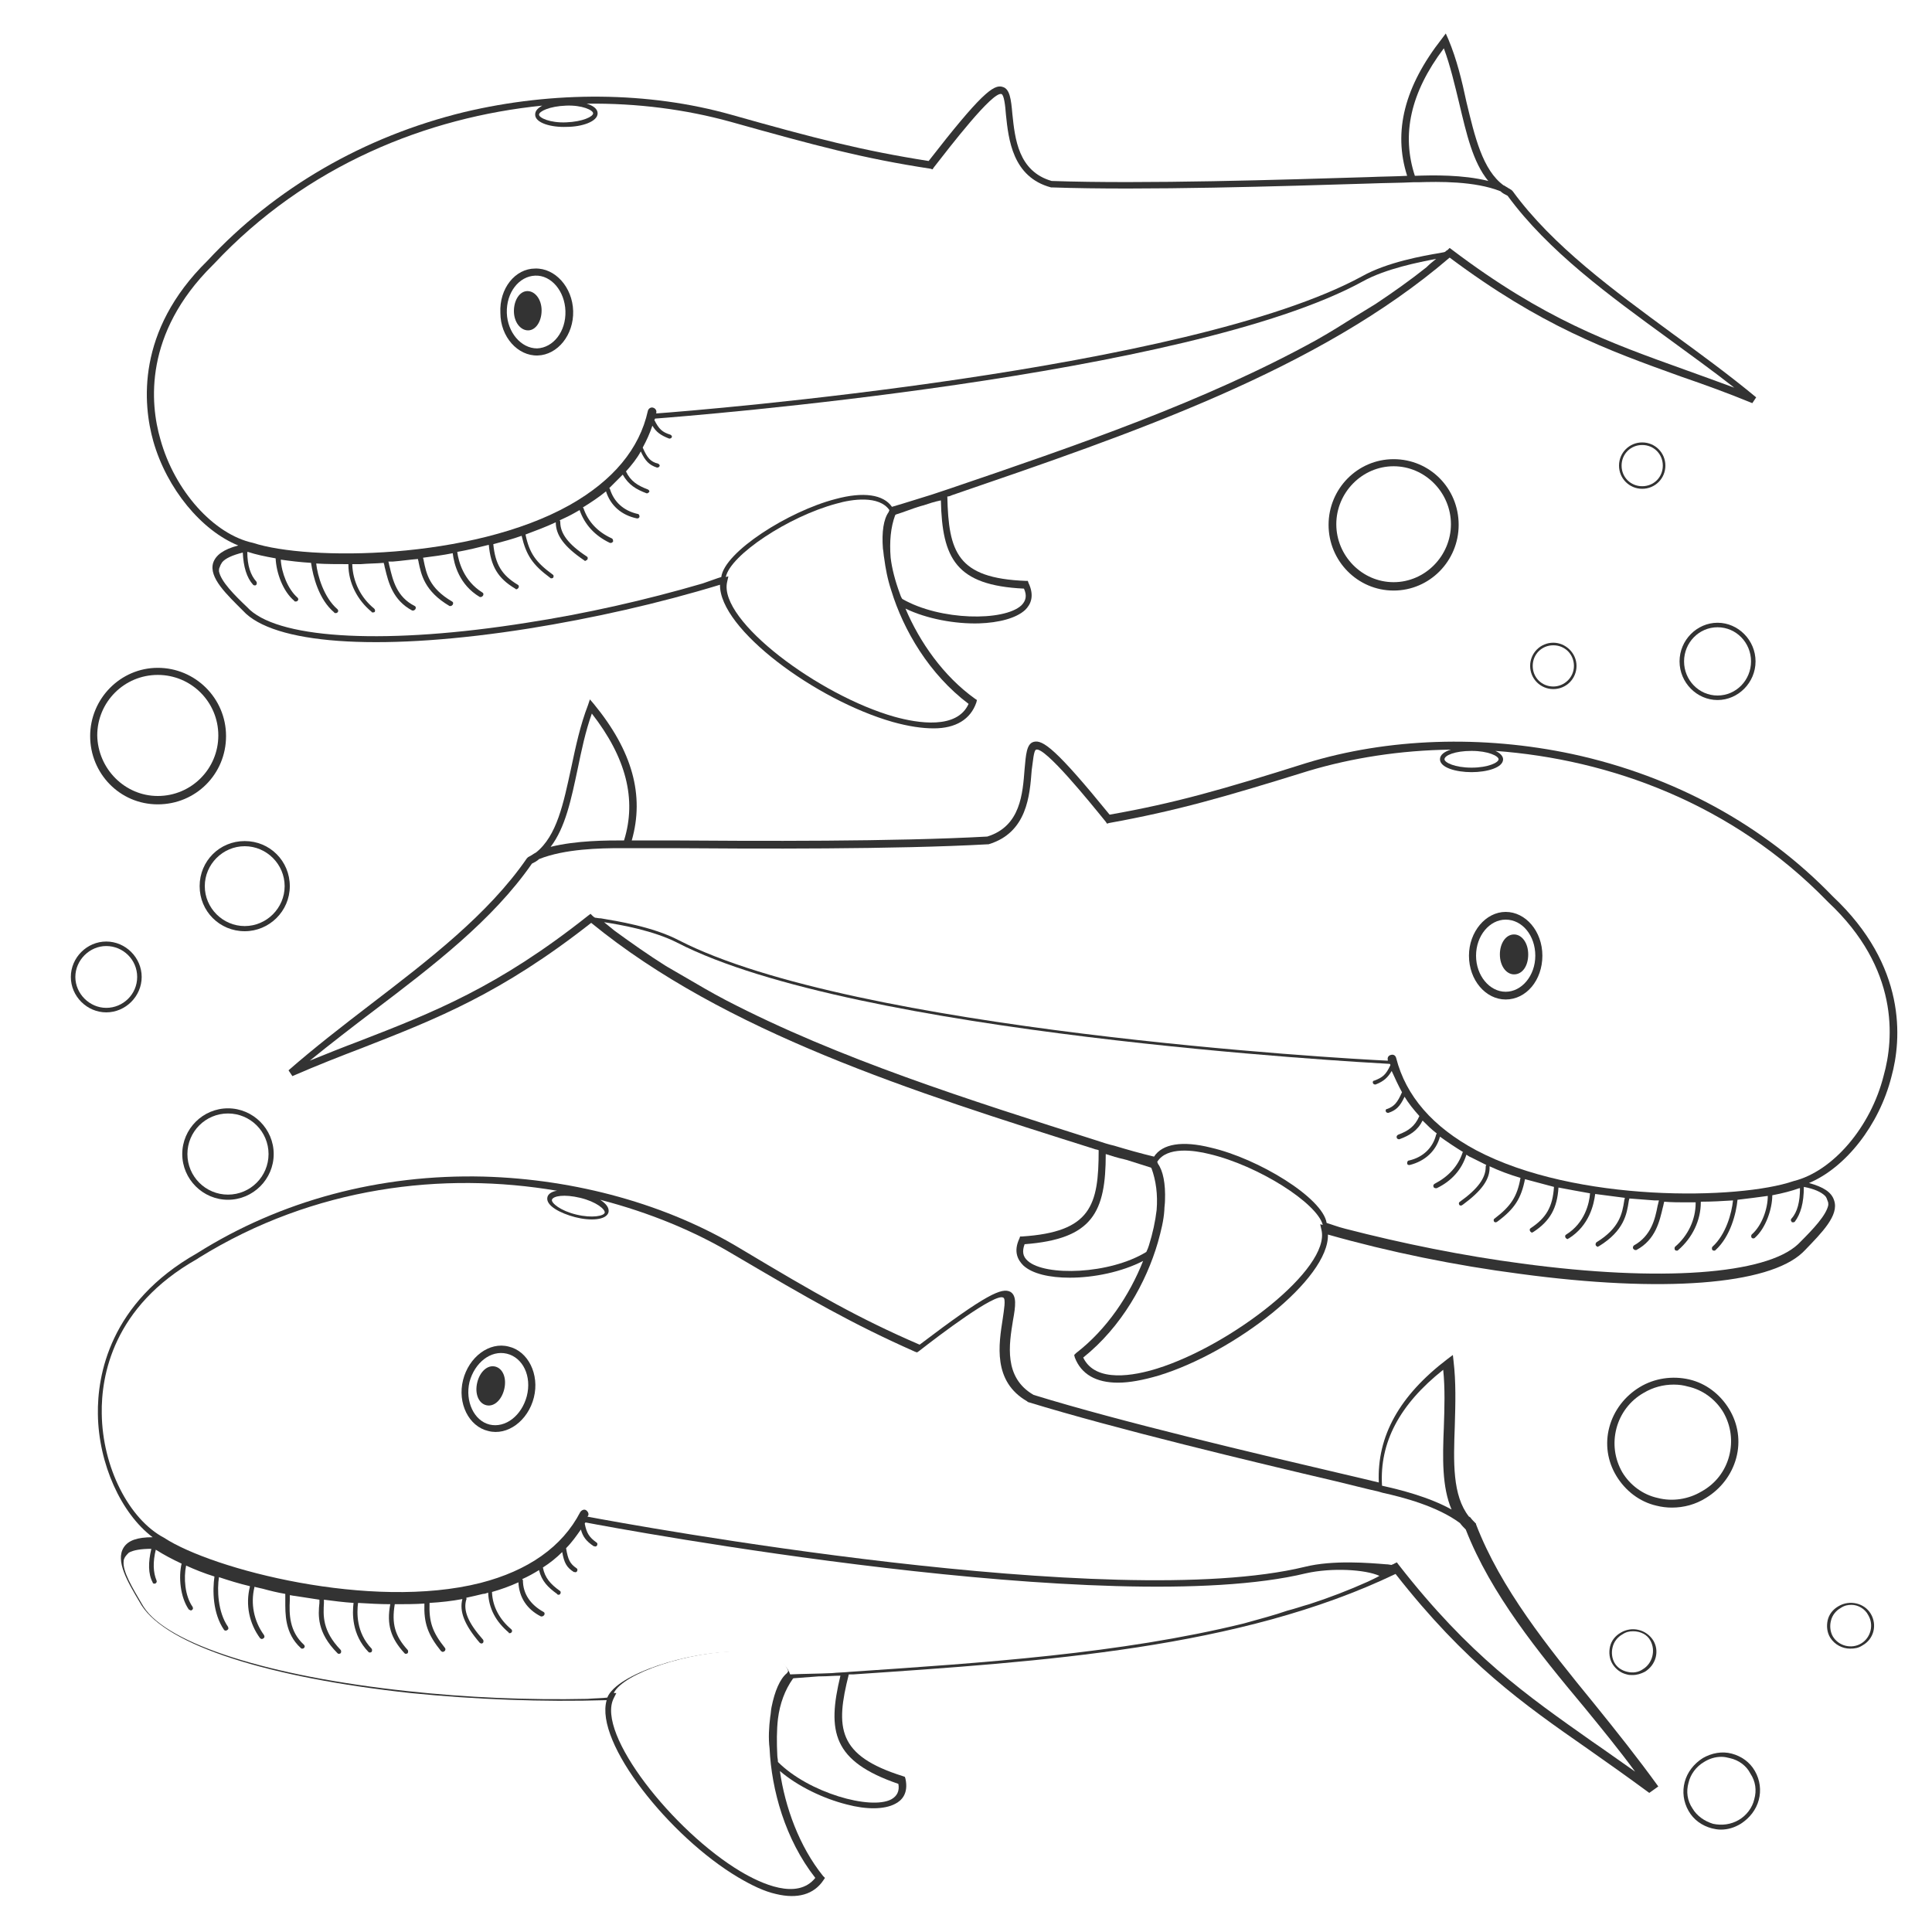<svg width="300" height="300" viewBox="0 0 300 300" fill="none" xmlns="http://www.w3.org/2000/svg">
<rect x="0" y="0" width="300" height="300" fill="#333333" stroke="none"/>
<g clip-path="url(#clip0_26_575)">
<path d="M85.7 186.3C85.6 186.8 87 188 89.5 188.6C92 189.2 93.8 188.8 93.9 188.3C94 187.8 92.6 186.6 90.1 186C87.6 185.4 85.9 185.7 85.7 186.3Z" fill="white"/>
<path d="M225.4 234.4C223.9 230.9 224 226.4 224.2 221.6C224.3 218.6 224.4 215.6 224.1 212.7C217.3 218.1 214.2 224 214.6 230.7C217.3 231.3 221.8 232.4 225.4 234.4Z" fill="white"/>
<path d="M119.6 266.6C119.7 266.1 119.7 265.6 119.8 265.1C120.3 262.6 121.1 260.7 122.2 259.8C122.3 259.7 122.3 259.6 122.4 259.5C121.5 256.8 117.3 256.4 114.8 256.4C107 256.4 96.8 259.8 95.3 262.9H95.7L95.3 263.7C92.5 269.2 104.6 284.4 115 290.6C118.2 292.5 123.8 295.1 126.6 291.6C121.9 285.6 119.8 277.9 119.5 271.5C119.3 269.9 119.4 268.2 119.6 266.6Z" fill="white"/>
<path d="M21.3 151.7C21.3 149 19.1 146.9 16.5 146.9C13.9 146.9 11.7 149.1 11.7 151.7C11.7 154.3 13.9 156.5 16.5 156.5C19.1 156.5 21.3 154.4 21.3 151.7Z" fill="white"/>
<path d="M78.7 210.2C76.2 209.6 73.7 211.6 72.9 214.6C72.2 217.6 73.6 220.6 76 221.2C78.5 221.8 81 219.8 81.8 216.8C82.6 213.7 81.2 210.8 78.7 210.2ZM78.3 215.7C77.9 217.4 76.7 218.5 75.5 218.2C74.3 217.9 73.7 216.4 74.1 214.7C74.5 213 75.7 211.9 76.9 212.2C78.1 212.5 78.7 214 78.3 215.7Z" fill="white"/>
<path d="M227.6 237.5C227.3 237.2 227 236.9 226.7 236.5C223.2 233.9 217.9 232.5 214.7 231.8L214 231.6C212.2 231.2 209.9 230.6 207.4 230C194.6 227 173.3 221.9 159.6 217.7L159.5 217.6C154.1 214.5 155.1 208.7 155.7 204.8C155.9 203.4 156.2 201.7 155.8 201.5C154.6 200.7 145.9 207.3 142.7 209.8L142.4 210L142.1 209.9C132.4 205.6 125.8 201.8 113.9 194.8C107.9 191.2 100.9 188.3 93.2 186.3C94.1 186.9 94.6 187.5 94.5 188.2C94.2 189.5 91.6 189.6 89.3 189C87 188.4 84.7 187.2 85 185.9C85.1 185.4 85.7 185 86.5 184.9C68.9 181.9 48.8 184.2 30.9 195.3L30.6 195.5C17.5 202.9 15.7 213.7 15.8 219.5C15.9 227.8 20 235.9 25.5 238.8C33 243.7 57.6 250.1 74.6 245.8C82 243.9 87.3 240.2 90.1 234.8C90.3 234.5 90.7 234.3 91 234.5C91.3 234.7 91.5 235.1 91.3 235.4L91.2 235.5C98.1 236.8 172.9 250.5 202.6 243.3C207 242.2 212.7 242.7 215.2 242.9C215.6 242.9 215.9 243 216.1 243C216.2 242.9 216.4 242.9 216.5 242.8L216.9 242.6L217.2 243C228.2 257.1 237 263.2 247.2 270.4C249.4 271.9 251.6 273.5 253.9 275.1C251.4 271.7 248.7 268.4 246 265.1C238.9 256.6 231.5 247.5 227.6 237.5ZM82.9 217C82 220.6 78.8 223 75.8 222.2C72.8 221.5 71 217.9 71.9 214.3C72.8 210.7 76 208.3 79 209.1C82 209.8 83.8 213.4 82.9 217Z" fill="white"/>
<path d="M253.6 253.3C253 253.3 252.5 253.4 251.9 253.8C251.2 254.2 250.6 254.9 250.4 255.8C250.2 256.6 250.3 257.5 250.7 258.2C251.1 258.9 251.8 259.4 252.7 259.6C253.5 259.8 254.4 259.7 255.1 259.2C256.6 258.3 257.1 256.3 256.3 254.8C255.8 253.8 254.7 253.3 253.6 253.3Z" fill="white"/>
<path d="M202.8 244.3C172.6 251.6 96.1 237.4 90.9 236.4C90.9 236.5 90.8 236.5 90.8 236.6C91.1 238.1 91.5 238.7 92.6 239.5C92.8 239.6 92.8 239.8 92.7 240C92.6 240.1 92.5 240.2 92.3 240.1H92.2C91 239.3 90.5 238.6 90.2 237.5C89.5 238.5 88.8 239.5 87.9 240.4C88.2 242.2 88.5 242.8 89.5 243.5C89.7 243.6 89.7 243.8 89.6 244C89.5 244.1 89.4 244.2 89.2 244.1H89.1C88 243.4 87.6 242.7 87.3 241C86.4 241.9 85.4 242.7 84.3 243.4C84.6 245 85.5 246 86.9 247C87.1 247.1 87.1 247.3 87 247.5C86.9 247.6 86.8 247.7 86.6 247.6C86.6 247.6 86.5 247.6 86.5 247.5C85.1 246.5 84.1 245.5 83.7 243.8C82.9 244.3 82 244.8 81.1 245.2C81.1 245.3 81.2 245.3 81.2 245.4C81.2 247.5 82.4 249.2 84.4 250.3C84.6 250.4 84.6 250.6 84.5 250.8C84.4 250.9 84.3 251 84.1 251H84C81.8 249.9 80.6 248 80.5 245.7C79.2 246.3 77.8 246.8 76.4 247.2V247.3C76.5 249.5 77.6 251.5 79.4 253C79.5 253.1 79.6 253.3 79.4 253.5C79.3 253.6 79.2 253.6 79.1 253.6C79 253.6 79 253.6 79 253.5C77 251.8 75.9 249.8 75.8 247.3C75.5 247.4 75.3 247.5 75 247.5C74.2 247.7 73.3 247.9 72.4 248.1C72.4 248.2 72.5 248.3 72.4 248.4C71.9 250.1 72.7 252 75 254.6C75.1 254.7 75.1 255 75 255.1C74.9 255.2 74.8 255.2 74.7 255.2C74.6 255.2 74.6 255.1 74.5 255.1C72.1 252.3 71.3 250.2 71.8 248.3C70.2 248.6 68.5 248.8 66.7 248.9C66.6 251.8 67.1 253.4 69.1 255.9C69.2 256 69.2 256.3 69 256.4C68.9 256.5 68.8 256.5 68.7 256.5C68.6 256.5 68.6 256.4 68.5 256.4C66.4 253.8 65.8 252 65.9 249C64.4 249.1 62.9 249.1 61.3 249.1C60.8 252.1 61.3 254 63.3 256.2C63.4 256.3 63.4 256.6 63.3 256.7C63.2 256.8 63.1 256.8 63 256.8C62.9 256.8 62.9 256.8 62.8 256.7C60.7 254.4 60 252.3 60.6 249.1C59 249.1 57.3 249 55.6 248.9C55.4 250.4 55.3 253.5 57.7 256C57.8 256.1 57.8 256.4 57.7 256.5C57.6 256.6 57.5 256.6 57.4 256.6C57.3 256.6 57.3 256.6 57.2 256.5C54.6 253.8 54.7 250.5 54.9 248.9C53.4 248.8 51.8 248.6 50.3 248.4C50.3 248.6 50.3 248.7 50.3 248.9C50.2 250.8 50 253.2 52.9 256.2C53 256.3 53 256.6 52.9 256.7C52.8 256.8 52.7 256.8 52.6 256.8C52.5 256.8 52.5 256.8 52.4 256.7C49.2 253.5 49.4 250.8 49.6 248.9C49.6 248.7 49.6 248.6 49.6 248.4C48.3 248.2 47 248 45.7 247.8C45.5 247.8 45.2 247.7 45 247.7C45 248 45 248.2 45 248.5C44.9 250.6 44.9 253.3 47.2 255.4C47.3 255.5 47.4 255.7 47.2 255.9C47.1 256 47 256 46.9 256C46.8 256 46.8 256 46.7 255.9C44.2 253.6 44.3 250.6 44.3 248.5C44.3 248.2 44.3 247.9 44.3 247.6C44.3 247.6 44.3 247.6 44.3 247.5C43.1 247.3 41.9 247 40.8 246.7C40.4 246.6 39.9 246.5 39.5 246.4C39.5 246.4 39.5 246.4 39.5 246.5C38.9 249 39.4 251.7 41 253.9C41.1 254.1 41.1 254.3 40.9 254.4C40.8 254.5 40.7 254.5 40.6 254.5C40.5 254.5 40.5 254.4 40.4 254.4C38.7 252.1 38.1 249.2 38.8 246.4V246.3C37.1 245.9 35.5 245.4 34 244.9C33.7 246.8 33.8 250.3 35.4 252.6C35.5 252.8 35.5 253 35.3 253.1C35.2 253.2 35.1 253.2 35 253.2C34.9 253.2 34.8 253.1 34.8 253.1C33 250.5 33 246.9 33.3 244.8C31.7 244.3 30.2 243.7 28.9 243.1C28.5 245 28.7 247.8 29.9 249.5C30 249.7 30 249.9 29.8 250C29.7 250.1 29.6 250.1 29.5 250C29.4 250 29.3 249.9 29.3 249.9C28 248 27.7 244.9 28.2 242.8C26.7 242.1 25.4 241.4 24.3 240.7C24.3 240.7 24.2 240.7 24.2 240.6C23.7 242.6 23.8 244.2 24.3 245.4C24.4 245.6 24.3 245.8 24.1 245.9C24 245.9 23.9 245.9 23.9 245.9C23.8 245.9 23.7 245.8 23.7 245.7C23 244.4 23 242.6 23.5 240.5C21.9 240.5 20.7 240.7 20 241.1C19.8 241.3 19.6 241.5 19.4 241.8C19.3 242 19.2 242.2 19.2 242.4C19 244 20.6 246.6 22 249L22.3 249.5C26 255.3 41.8 260.3 63.3 262.6C72.5 263.6 82 264 91.2 263.8C92.5 263.7 93.5 263.7 94.3 263.6C95.8 259.9 107 256.4 114.5 256.5C119.1 256.5 121.9 257.7 122.7 260C124.9 259.9 127.1 259.9 129.2 259.8C130.1 259.7 131.1 259.7 132 259.6C152.7 258.2 173.9 256.8 193.1 252.1C195.6 251.4 197.9 250.8 199.9 250.1C201.1 249.8 202.2 249.4 203.3 249.1C206.4 248.1 209.5 246.9 212.4 245.6C213 245.3 213.7 245 214.2 244.7C212 243.7 206.8 243.4 202.8 244.3Z" fill="white"/>
<path d="M130.5 260.2C129.5 260.2 128.5 260.3 127.6 260.3C127.5 260.3 127.3 260.3 127.2 260.3C125.9 260.4 124.5 260.5 123.2 260.6C123.2 260.6 123.2 260.6 123.1 260.7C121.9 262.4 121.1 264.5 120.8 266.9C120.6 268.6 120.6 270.6 120.7 272.6C120.7 272.9 120.8 273.2 120.8 273.6C125.6 278.4 135.2 281.1 138.4 279.4C139.3 278.9 139.7 278.1 139.5 277C129.3 273.5 128.4 268.9 130.5 260.2Z" fill="white"/>
<path d="M238 103.4C238 105.2 239.4 106.6 241.2 106.6C242.9 106.6 244.4 105.2 244.4 103.4C244.4 101.6 243 100.2 241.2 100.2C239.4 100.2 238 101.6 238 103.4Z" fill="white"/>
<path d="M24.5 123.6C29.7 123.6 33.9 119.4 33.9 114.2C33.9 109 29.7 104.8 24.5 104.8C19.3 104.8 15.1 109 15.1 114.2C15.2 119.4 19.4 123.6 24.5 123.6Z" fill="white"/>
<path d="M216.4 72.4C211.5 72.4 207.5 76.5 207.5 81.4C207.5 86.3 211.5 90.4 216.4 90.4C221.3 90.4 225.3 86.3 225.3 81.4C225.3 76.5 221.3 72.4 216.4 72.4Z" fill="white"/>
<path d="M251.8 72.3C251.8 74.1 253.2 75.5 255 75.5C256.8 75.5 258.2 74.1 258.2 72.3C258.2 70.5 256.8 69.1 255 69.1C253.2 69.1 251.8 70.5 251.8 72.3Z" fill="white"/>
<path d="M83.7 17.8C83.7 18.3 85.4 19.1 87.9 19C90.5 18.9 92.1 18.1 92.1 17.6C92.1 17.1 90.4 16.3 87.9 16.4C85.3 16.5 83.7 17.3 83.7 17.8Z" fill="white"/>
<path d="M35.4 185.5C38.879 185.5 41.7 182.679 41.7 179.2C41.7 175.721 38.879 172.9 35.4 172.9C31.921 172.9 29.1 175.721 29.1 179.2C29.1 182.679 31.921 185.5 35.4 185.5Z" fill="white"/>
<path d="M83.4 54.1C85.9 54 87.9 51.5 87.8 48.3C87.7 45.2 85.6 42.7 83.1 42.8C80.6 42.9 78.6 45.4 78.7 48.6C78.8 51.6 80.9 54.1 83.4 54.1ZM81.9 45.2C83.1 45.2 84.1 46.5 84.1 48.2C84.1 49.9 83.2 51.3 82 51.3C80.8 51.3 79.8 50 79.8 48.3C79.8 46.6 80.7 45.2 81.9 45.2Z" fill="white"/>
<path d="M39.3 84.3C47.8 87.1 73.2 87 88.5 78.4C95.2 74.6 99.3 69.7 100.6 63.8C100.7 63.4 101.1 63.2 101.4 63.3C101.8 63.4 102 63.8 101.9 64.1V64.2C108.9 63.7 184.7 57.5 211.5 42.9C215.4 40.7 221.1 39.7 223.5 39.3C223.9 39.2 224.2 39.2 224.4 39.1C224.5 39 224.6 38.9 224.8 38.8L225.1 38.5L225.5 38.8C239.8 49.6 249.9 53.2 261.6 57.4C264.1 58.3 266.6 59.2 269.3 60.2C266 57.6 262.5 55.1 259.1 52.6C249.9 45.9 240.4 39 234.1 30.4C233.7 30.2 233.3 30 233 29.7C229 28.1 223.4 28.2 220.2 28.3H219.4C217.5 28.4 215.2 28.4 212.6 28.5C199.5 28.9 177.6 29.6 163.3 29.1H163.2C157.2 27.5 156.6 21.6 156.2 17.8C156.1 16.4 155.9 14.7 155.5 14.6C154.1 14.2 147.5 22.8 145 26L144.8 26.3L144.5 26.2C134 24.6 126.6 22.6 113.4 18.9C106.5 17 99 16 91.1 16.1C92.1 16.4 92.8 16.9 92.8 17.6C92.8 18.9 90.3 19.7 88 19.7C85.6 19.8 83.1 19.1 83.1 17.8C83.1 17.2 83.5 16.8 84.2 16.4C66.4 18.2 47.6 25.6 33.2 41L33 41.2C22.3 51.8 23.3 62.7 24.9 68.2C27.1 76.2 33.2 83 39.3 84.3ZM83.1 41.7C86.2 41.6 88.9 44.6 89 48.3C89.1 52 86.6 55.1 83.5 55.2C80.4 55.3 77.7 52.3 77.7 48.6C77.5 44.8 80 41.7 83.1 41.7Z" fill="white"/>
<path d="M38 131.4C34.6 131.4 31.8 134.2 31.8 137.6C31.8 141 34.6 143.8 38 143.8C41.4 143.8 44.2 141 44.2 137.6C44.2 134.2 41.4 131.4 38 131.4Z" fill="white"/>
<path d="M233.8 142.8C231.3 142.8 229.2 145.3 229.2 148.4C229.2 151.5 231.3 154 233.8 154C236.3 154 238.4 151.5 238.4 148.4C238.4 145.3 236.4 142.8 233.8 142.8ZM235.1 151.3C233.9 151.3 232.9 150 232.9 148.2C232.9 146.5 233.8 145.1 235.1 145.1C236.3 145.1 237.3 146.4 237.3 148.2C237.3 150 236.4 151.3 235.1 151.3Z" fill="white"/>
<path d="M137.3 86.7C137.2 86.2 137.2 85.7 137.1 85.2C136.9 82.6 137.2 80.6 138 79.5C138 79.4 138.1 79.3 138.1 79.2C136.5 76.9 132.3 77.5 129.9 78.2C122.4 80.2 113.4 86.2 112.7 89.6L113.1 89.5L112.9 90.4C111.6 96.4 127.2 108 138.9 111.3C142.5 112.3 148.6 113.3 150.4 109.3C144.3 104.7 140.3 97.9 138.4 91.7C137.8 89.9 137.5 88.2 137.3 86.7Z" fill="white"/>
<path d="M178.4 193.4C179 191.5 179.4 189.6 179.6 187.9C179.8 185.5 179.5 183.3 178.8 181.4C178.8 181.4 178.8 181.4 178.7 181.3C177.4 180.9 176.2 180.5 174.9 180.1C174.8 180.1 174.6 180 174.5 180C173.6 179.8 172.6 179.5 171.7 179.2C171.7 188.2 169.7 192.4 159.1 193.2C158.7 194.3 158.8 195.1 159.6 195.8C162.3 198.2 172.3 197.9 178 194.4C178.2 194 178.3 193.7 178.4 193.4Z" fill="white"/>
<path d="M187.8 179.2C185.4 178.6 181.2 178 179.7 180.4C179.7 180.5 179.8 180.6 179.8 180.7C180.6 181.8 181 183.8 180.9 186.4C180.9 186.9 180.8 187.4 180.8 187.9C180.7 189.5 180.3 191.1 179.8 192.9C178 199.1 174.2 206 168.2 210.8C170.1 214.8 176.2 213.6 179.7 212.5C191.2 208.9 206.6 197 205.2 191L205 190.1L205.4 190.2C204.5 186.8 195.4 181 187.8 179.2Z" fill="white"/>
<path d="M224.3 117.9C224.3 118.4 225.9 119.2 228.5 119.2C231.1 119.2 232.7 118.4 232.7 117.9C232.7 117.4 231.1 116.6 228.5 116.6C225.9 116.6 224.3 117.3 224.3 117.9Z" fill="white"/>
<path d="M96.9 130.5C98.9 124.1 97.2 117.6 91.9 110.8C90.9 113.6 90.3 116.5 89.7 119.4C88.7 124.1 87.8 128.5 85.5 131.5C89.5 130.5 94.2 130.5 96.9 130.5Z" fill="white"/>
<path d="M0 0V300H300V0H0ZM32.2 40.5C42.7 29.2 56.5 21.2 72.1 17.4C86 14.1 100.7 14.2 113.5 17.8C126.6 21.5 134 23.4 144.2 25C152.2 14.7 154.3 13 155.7 13.5C156.8 13.8 157 15.4 157.2 17.7C157.6 21.5 158.1 26.6 163.3 28.1C177.6 28.6 199.4 27.9 212.5 27.5C214.8 27.4 216.8 27.4 218.5 27.3C216.3 20.4 218.1 13.4 223.9 6L224.5 5.2L224.9 6.1C226.2 9.2 227 12.5 227.7 15.8C229 21.2 230.2 26.4 233.5 28.8C233.6 28.8 233.6 28.8 233.7 28.9C234 29.1 234.4 29.3 234.7 29.5L234.8 29.6L234.9 29.7C241.1 38.2 250.6 45.1 259.7 51.8C264.1 55 268.6 58.3 272.7 61.7L272.1 62.6C268.2 61 264.6 59.7 261.1 58.5C249.4 54.3 239.3 50.6 225.1 40C204.7 57.5 175.8 67.3 147.8 76.9C147.6 77 147.3 77.1 147.1 77.1C147.3 85.7 148.6 89.8 159.3 90.2H159.6L159.7 90.5C160.7 92.6 160 93.9 159.2 94.7C157.8 96 155.1 96.7 152 96.8C148.3 96.9 143.9 96.1 140.6 94.5C142.8 99.7 146.5 105 151.4 108.5L151.7 108.7L151.6 109.1C150.7 111.7 148.4 113.1 145 113.1C143.2 113.1 141.1 112.8 138.6 112.1C126.7 108.7 111.7 97.7 111.8 90.8C102.3 93.7 92.1 96 82.1 97.6C60 101.1 43.6 100.2 38.2 95.3L37.8 94.9C35.2 92.3 32.4 89.7 33.1 87.4C33.5 86.2 34.7 85.3 37 84.7C31.3 82.4 25.9 75.9 23.8 68.5C22.2 62.8 21.1 51.4 32.2 40.5ZM272.6 102.7C272.6 106 269.9 108.7 266.7 108.7C263.5 108.7 260.8 106 260.8 102.7C260.8 99.4 263.5 96.7 266.7 96.7C269.9 96.7 272.6 99.4 272.6 102.7ZM258.6 72.3C258.6 74.3 257 75.9 255 75.9C253 75.9 251.4 74.3 251.4 72.3C251.4 70.3 253 68.7 255 68.7C257 68.7 258.6 70.3 258.6 72.3ZM244.8 103.4C244.8 105.4 243.2 107 241.2 107C239.2 107 237.6 105.4 237.6 103.4C237.6 101.4 239.2 99.8 241.2 99.8C243.1 99.8 244.8 101.4 244.8 103.4ZM226.5 81.5C226.5 87.1 222 91.7 216.4 91.7C210.8 91.7 206.3 87.1 206.3 81.5C206.3 75.9 210.8 71.3 216.4 71.3C222 71.3 226.5 75.8 226.5 81.5ZM38 144.6C34.1 144.6 31 141.5 31 137.6C31 133.7 34.1 130.6 38 130.6C41.9 130.6 45 133.7 45 137.6C45 141.5 41.8 144.6 38 144.6ZM42.5 179.2C42.5 183.1 39.3 186.3 35.4 186.3C31.5 186.3 28.3 183.1 28.3 179.2C28.3 175.3 31.5 172.1 35.4 172.1C39.3 172.1 42.5 175.3 42.5 179.2ZM24.5 103.7C30.3 103.7 35.1 108.4 35.1 114.3C35.1 120.2 30.4 124.9 24.5 124.9C18.6 124.9 14 120.1 14 114.3C14 108.5 18.7 103.7 24.5 103.7ZM11 151.7C11 148.7 13.5 146.2 16.5 146.2C19.5 146.2 22 148.7 22 151.7C22 154.7 19.5 157.2 16.5 157.2C13.5 157.2 11 154.7 11 151.7ZM256.1 278.4C252.7 275.9 249.6 273.7 246.6 271.6C236.4 264.5 227.6 258.3 216.7 244.4C192.5 256 162 258 132.5 260C132.3 260 132 260 131.8 260C129.7 268.3 130 272.6 140.2 275.8L140.5 275.9L140.6 276.2C141.1 278.5 140 279.6 139 280.1C137.3 281 134.5 281 131.5 280.2C127.9 279.3 123.9 277.4 121.1 275C121.9 280.6 124.1 286.7 127.8 291.3L128.1 291.6L127.9 291.9C126.4 294.2 123.8 294.9 120.5 294.1C118.7 293.7 116.8 292.8 114.6 291.5C104 285.2 92.3 270.6 94.2 264C84.3 264.3 73.8 263.9 63.8 262.9C41.6 260.5 26 255.5 22 249.3L21.7 248.8C19.8 245.6 17.9 242.4 19.2 240.3C19.9 239.2 21.3 238.7 23.7 238.7C18.8 235 15.3 227.3 15.2 219.6C15.1 213.6 17 202.3 30.6 194.6C43.6 186.4 59 182.3 75.1 182.7C89.4 183.1 103.6 187 115 193.9C126.7 200.9 133.3 204.7 142.8 208.8C153.2 200.9 155.6 199.9 156.9 200.6C157.9 201.2 157.7 202.8 157.3 205C156.7 208.7 155.8 213.9 160.5 216.6C174.1 220.8 195.4 225.8 208.2 228.8C210.4 229.3 212.4 229.8 214.1 230.2C213.8 223 217.3 216.7 224.8 211L225.6 210.4L225.7 211.3C226.1 214.6 226 218 225.9 221.4C225.7 227 225.5 232.2 228.1 235.5C228.2 235.5 228.2 235.6 228.3 235.6C228.5 235.9 228.8 236.2 229.1 236.5L229.2 236.6V236.7C233 246.6 240.3 255.7 247.5 264.5C250.9 268.7 254.4 273.1 257.5 277.4L256.1 278.4ZM255.4 259.6C254.8 259.9 254.2 260.1 253.5 260.1C253.2 260.1 252.9 260.1 252.6 260C251.7 259.8 250.9 259.2 250.4 258.4C249.9 257.6 249.8 256.6 250 255.7C250.2 254.8 250.8 254 251.7 253.5C253.4 252.5 255.6 253 256.7 254.7C257.7 256.3 257.2 258.5 255.4 259.6ZM257.2 233.8C254.6 233.2 252.4 231.5 251 229.2C249.6 226.9 249.2 224.2 249.9 221.6C250.6 219 252.3 216.8 254.6 215.4C256.9 214 259.7 213.6 262.3 214.2C264.9 214.8 267.1 216.5 268.5 218.8C269.9 221.1 270.3 223.8 269.6 226.4C268.9 229 267.2 231.2 264.9 232.6C263.3 233.6 261.5 234.1 259.6 234.1C258.8 234.1 258 234 257.2 233.8ZM273.1 279.5C272.7 281 271.7 282.3 270.3 283.2C269.3 283.8 268.3 284.1 267.2 284.1C266.7 284.1 266.2 284 265.8 283.9C264.3 283.5 263 282.6 262.2 281.2C261.4 279.8 261.2 278.2 261.6 276.7C262 275.2 263 273.9 264.4 273C265.8 272.2 267.4 271.9 268.9 272.3C270.4 272.7 271.7 273.6 272.5 275C273.3 276.4 273.5 278 273.1 279.5ZM289.2 255.5C288.6 255.9 288 256 287.3 256C286.1 256 284.9 255.4 284.2 254.3C283.7 253.5 283.6 252.5 283.8 251.6C284 250.7 284.6 249.9 285.5 249.4C287.2 248.4 289.5 248.9 290.5 250.6C291.5 252.3 291 254.5 289.2 255.5ZM293.7 167.2C291.8 174.7 286.6 181.3 280.9 183.7C283.1 184.3 284.4 185.1 284.8 186.4C285.6 188.7 282.9 191.4 280.3 194.1L279.9 194.5C274.6 199.5 258.2 200.8 236 197.8C226 196.5 215.7 194.4 206.2 191.7C206.4 198.6 191.7 210 179.9 213.6C177.5 214.3 175.4 214.7 173.6 214.7C170.2 214.7 167.9 213.4 166.9 210.8L166.8 210.4L167.1 210.1C171.9 206.4 175.4 201.1 177.5 195.8C174.2 197.5 169.9 198.4 166.1 198.4C163 198.4 160.3 197.8 158.9 196.5C158.1 195.7 157.3 194.4 158.3 192.3L158.4 192H158.7C169.4 191.3 170.6 187.2 170.6 178.6C170.4 178.5 170.1 178.5 169.9 178.4C141.7 169.5 112.6 160.3 91.8 143.3C77.8 154.3 67.8 158.2 56.3 162.7C52.9 164 49.3 165.4 45.4 167.1L44.8 166.2C48.8 162.7 53.2 159.3 57.5 156C66.5 149.1 75.8 142 81.8 133.3L81.9 133.2L82 133.1C82.4 132.9 82.7 132.7 83 132.5C83.1 132.5 83.1 132.4 83.2 132.4C86.5 129.8 87.5 124.7 88.7 119.2C89.4 115.9 90.1 112.6 91.3 109.5L91.6 108.6L92.2 109.3C98.2 116.6 100.1 123.5 98.1 130.5C99.8 130.5 101.9 130.5 104.1 130.5C117.2 130.6 139 130.7 153.3 129.9C158.5 128.3 158.8 123.2 159.1 119.4C159.3 117.2 159.4 115.5 160.5 115.2C161.9 114.8 164 116.3 172.3 126.5C182.5 124.7 189.8 122.6 202.8 118.5C215.5 114.6 230.2 114.1 244.2 117.1C259.9 120.5 273.9 128.1 284.6 139.2C296.1 150 295.3 161.4 293.7 167.2Z" fill="white"/>
<path d="M278.7 189.7C278.6 189.8 278.5 189.8 278.4 189.8C278.3 189.8 278.2 189.8 278.2 189.7C278.1 189.6 278 189.4 278.2 189.2C279.1 188.2 279.5 186.6 279.5 184.5H279.4C278.3 184.9 276.8 185.3 275.2 185.6C275.2 187.7 274.2 190.7 272.5 192.2C272.4 192.3 272.3 192.3 272.3 192.3C272.2 192.3 272.1 192.3 272 192.2C271.9 192.1 271.9 191.8 272 191.7C273.6 190.3 274.5 187.7 274.5 185.7C273.1 185.9 271.5 186.1 269.8 186.3C269.6 188.4 268.7 192 266.4 194.1C266.3 194.2 266.3 194.2 266.2 194.2C266.1 194.2 266 194.2 265.9 194.1C265.8 194 265.8 193.7 265.9 193.6C268 191.7 268.9 188.4 269.1 186.4C267.5 186.5 265.8 186.6 264.1 186.6V186.7C264.1 189.5 262.8 192.2 260.6 194.1C260.5 194.2 260.5 194.2 260.4 194.2C260.3 194.2 260.2 194.2 260.1 194.1C260 194 260 193.7 260.1 193.6C262.1 191.9 263.3 189.4 263.3 186.8C263.3 186.8 263.3 186.8 263.3 186.7C262.9 186.7 262.4 186.7 262 186.7C260.8 186.7 259.6 186.7 258.4 186.6C258.4 186.6 258.4 186.6 258.4 186.7C258.3 187 258.3 187.2 258.2 187.5C257.7 189.6 257.1 192.5 254.1 194.1C254 194.1 254 194.1 253.9 194.1C253.8 194.1 253.7 194 253.6 193.9C253.5 193.7 253.6 193.5 253.7 193.4C256.4 191.9 257 189.3 257.4 187.2C257.5 186.9 257.5 186.7 257.6 186.4C257.4 186.4 257.1 186.4 256.9 186.4C255.6 186.3 254.3 186.2 253 186.1C253 186.3 252.9 186.4 252.9 186.6C252.6 188.5 252.2 191.1 248.3 193.5C248.2 193.5 248.2 193.6 248.1 193.6C248 193.6 247.9 193.5 247.8 193.4C247.7 193.2 247.8 193 247.9 192.9C251.5 190.7 251.9 188.4 252.2 186.5C252.2 186.3 252.3 186.2 252.3 186C250.7 185.8 249.2 185.6 247.7 185.4C247.5 187 246.8 190.3 243.6 192.3C243.5 192.3 243.5 192.4 243.4 192.4C243.3 192.4 243.2 192.3 243.1 192.2C243 192 243 191.8 243.2 191.7C246.1 189.9 246.8 186.8 246.9 185.3C245.2 185 243.6 184.7 242 184.4C241.8 187.6 240.7 189.6 238.1 191.3C238 191.3 238 191.4 237.9 191.4C237.8 191.4 237.7 191.3 237.6 191.2C237.5 191 237.5 190.8 237.7 190.7C240.1 189.1 241.1 187.4 241.3 184.3C239.8 183.9 238.3 183.5 236.8 183.1C236.2 186.1 235.2 187.7 232.5 189.7C232.4 189.7 232.4 189.8 232.3 189.8C232.2 189.8 232.1 189.8 232 189.7C231.9 189.5 231.9 189.3 232.1 189.2C234.6 187.3 235.6 185.8 236.1 182.9C234.4 182.4 232.8 181.8 231.3 181.1C231.4 183.1 230.1 184.9 227.1 187.1C227 187.1 227 187.2 226.9 187.2C226.8 187.2 226.7 187.2 226.6 187.1C226.5 186.9 226.5 186.7 226.7 186.6C229.5 184.6 230.7 182.9 230.7 181.2C230.7 181.1 230.7 181 230.8 180.9C230 180.5 229.2 180.1 228.4 179.7C228.1 179.6 227.9 179.4 227.7 179.3C227 181.6 225.4 183.4 223.1 184.5C223.1 184.5 223 184.5 222.9 184.5C222.8 184.5 222.6 184.4 222.6 184.3C222.5 184.1 222.6 183.9 222.8 183.8C224.9 182.7 226.4 181.1 227.1 179C227.1 179 227.1 178.9 227.2 178.9C225.9 178.1 224.7 177.3 223.6 176.5C223 178.7 221.3 180.3 218.9 180.9H218.8C218.6 180.9 218.5 180.8 218.5 180.6C218.5 180.4 218.6 180.2 218.8 180.2C221 179.7 222.5 178.2 223 176.2C223 176.1 223.1 176.1 223.1 176C222.3 175.4 221.6 174.7 220.9 174C220.1 175.6 218.9 176.3 217.3 176.9H217.2C217.1 176.9 216.9 176.8 216.9 176.7C216.8 176.5 216.9 176.3 217.1 176.2C218.7 175.6 219.7 174.9 220.4 173.3C219.5 172.3 218.7 171.3 218.1 170.3C217.4 171.8 216.8 172.4 215.6 172.8H215.5C215.4 172.8 215.2 172.7 215.2 172.6C215.1 172.4 215.2 172.2 215.4 172.2C216.5 171.8 217 171.2 217.7 169.6C217.1 168.5 216.6 167.4 216.1 166.3C215.5 167.3 214.9 167.9 213.6 168.4H213.5C213.4 168.4 213.2 168.3 213.2 168.2C213.1 168 213.2 167.8 213.4 167.8C214.7 167.3 215.2 166.9 215.9 165.4C215.9 165.3 215.9 165.3 215.8 165.2C210.5 164.9 132.8 160.6 105.2 146.4C101.5 144.5 96.4 143.6 93.8 143.2C94.3 143.6 94.8 144 95.4 144.5C98 146.4 100.7 148.3 103.4 150C104.4 150.6 105.5 151.2 106.5 151.8C108.4 152.9 110.4 154.1 112.7 155.3C130.2 164.4 150.5 170.8 170.3 177.1C171.2 177.4 172.1 177.7 173 177.9C175 178.5 177.1 179.1 179.2 179.6C180.5 177.6 183.6 177.1 188 178.2C195.4 179.9 205.4 186 206 189.9C206.7 190.1 207.7 190.5 208.9 190.8C217.8 193.1 227.2 195 236.3 196.2C257.8 199.1 274.2 197.9 279.2 193.2L279.6 192.8C281.5 190.9 283.6 188.7 283.9 187.1C283.9 186.9 283.9 186.7 283.8 186.5C283.7 186.2 283.6 185.9 283.4 185.7C282.8 185.1 281.7 184.6 280.1 184.3C280.1 186.8 279.6 188.5 278.7 189.7Z" fill="white"/>
<path d="M283.9 140.1L283.7 139.9C269 124.8 250 117.9 232.2 116.6C232.9 116.9 233.4 117.4 233.4 117.9C233.4 119.2 230.9 119.9 228.5 119.9C226.1 119.9 223.6 119.2 223.6 117.9C223.6 117.2 224.3 116.7 225.3 116.4C217.4 116.5 209.9 117.7 203.2 119.7C190 123.8 182.7 125.9 172.2 127.8L171.9 127.9L171.7 127.6C169.1 124.4 162.3 116 160.9 116.4C160.5 116.5 160.4 118.3 160.2 119.6C159.9 123.5 159.5 129.3 153.5 131.1H153.4C139.1 131.9 117.2 131.8 104.1 131.7C101.5 131.7 99.2 131.7 97.3 131.7H96.5C93.2 131.7 87.7 131.8 83.7 133.4C83.4 133.7 83 133.9 82.6 134.1C76.5 142.9 67.2 150 58.1 156.9C54.8 159.4 51.3 162.1 48.1 164.7C50.8 163.6 53.3 162.6 55.7 161.7C67.3 157.2 77.3 153.3 91.3 142.2L91.7 141.9L92 142.2C92.1 142.3 92.2 142.4 92.4 142.5C92.6 142.5 92.9 142.6 93.3 142.6C95.7 143 101.4 143.9 105.4 146C132.6 160 208.5 164.4 215.5 164.7V164.6C215.4 164.2 215.6 163.9 216 163.8C216.4 163.7 216.7 163.9 216.8 164.3C218.3 170.2 222.5 175 229.2 178.6C244.7 186.8 270.1 186.3 278.5 183.4C284.6 181.9 290.5 175 292.5 167C294.1 161.3 294.9 150.4 283.9 140.1ZM233.8 155.2C230.7 155.2 228.1 152.2 228.1 148.4C228.1 144.7 230.7 141.6 233.8 141.6C236.9 141.6 239.5 144.6 239.5 148.4C239.5 152.2 237 155.2 233.8 155.2Z" fill="white"/>
<path d="M266.7 97.4C263.8 97.4 261.5 99.8 261.5 102.7C261.5 105.6 263.8 108 266.7 108C269.6 108 271.9 105.6 271.9 102.7C271.9 99.8 269.6 97.4 266.7 97.4Z" fill="white"/>
<path d="M231.1 28.1C228.7 25.2 227.7 20.7 226.6 16.1C225.9 13.2 225.2 10.2 224.2 7.5C219 14.4 217.6 20.9 219.7 27.3C222.5 27.2 227.1 27.1 231.1 28.1Z" fill="white"/>
<path d="M268.6 273C268.2 272.9 267.8 272.8 267.3 272.8C266.3 272.8 265.4 273.1 264.6 273.6C263.4 274.3 262.5 275.5 262.2 276.8C261.8 278.2 262 279.6 262.8 280.8C263.5 282 264.7 282.8 266 283.2C267.4 283.5 268.8 283.3 270 282.6C271.2 281.9 272.1 280.7 272.4 279.4C272.8 278 272.6 276.6 271.8 275.4C271.2 274.2 270 273.3 268.6 273Z" fill="white"/>
<path d="M101.7 65C101.7 65.1 101.7 65.1 101.6 65.2C102.3 66.6 102.8 67.1 104.1 67.5C104.3 67.6 104.4 67.8 104.3 67.9C104.3 68 104.1 68.1 104 68.1H103.9C102.6 67.6 101.9 67.1 101.3 66.1C100.9 67.3 100.4 68.4 99.8 69.5C100.5 71.1 101 71.7 102.2 72C102.4 72.1 102.5 72.3 102.4 72.4C102.4 72.5 102.2 72.6 102.1 72.6H102C100.8 72.2 100.2 71.6 99.5 70.1C98.9 71.2 98.1 72.2 97.2 73.2C97.9 74.7 99 75.4 100.6 76C100.8 76.1 100.9 76.3 100.8 76.4C100.7 76.5 100.6 76.6 100.5 76.6H100.4C98.8 76 97.6 75.3 96.7 73.7C96 74.4 95.3 75.1 94.6 75.8L94.7 75.9C95.3 77.9 96.8 79.3 99 79.8C99.2 79.8 99.3 80 99.3 80.2C99.3 80.4 99.1 80.5 99 80.5H98.9C96.5 80 94.8 78.5 94.1 76.3C93 77.2 91.8 78 90.5 78.8L90.6 78.9C91.3 81 92.8 82.6 95 83.6C95.2 83.7 95.2 83.9 95.2 84.1C95.1 84.2 95 84.3 94.9 84.3C94.8 84.3 94.8 84.3 94.7 84.3C92.4 83.2 90.8 81.5 90 79.2C89.8 79.3 89.5 79.5 89.3 79.6C88.6 80 87.8 80.4 86.9 80.8C87 80.9 87 81 87 81.1C87 82.8 88.2 84.5 91.1 86.4C91.3 86.5 91.3 86.7 91.2 86.9C91.1 87 91 87 90.9 87.1C90.8 87.1 90.8 87.1 90.7 87C87.6 84.9 86.3 83.1 86.3 81.1C84.8 81.8 83.2 82.4 81.6 83C82.2 85.9 83.2 87.3 85.8 89.2C86 89.3 86 89.5 85.9 89.7C85.8 89.8 85.7 89.8 85.6 89.8C85.5 89.8 85.5 89.8 85.4 89.7C82.7 87.7 81.7 86.2 81 83.2C79.6 83.7 78.1 84.1 76.6 84.5C76.9 87.6 77.9 89.3 80.4 90.8C80.6 90.9 80.6 91.1 80.5 91.3C80.4 91.4 80.3 91.5 80.2 91.5C80.1 91.5 80.1 91.5 80 91.4C77.3 89.8 76.2 87.9 75.9 84.6C74.3 85 72.7 85.4 71 85.7C71.2 87.2 72 90.2 74.9 92C75.1 92.1 75.1 92.3 75 92.5C74.9 92.6 74.8 92.7 74.7 92.7C74.6 92.7 74.6 92.7 74.5 92.7C71.3 90.8 70.5 87.6 70.3 85.9C68.8 86.2 67.3 86.4 65.7 86.6C65.7 86.8 65.8 86.9 65.8 87.1C66.2 89 66.6 91.3 70.2 93.4C70.4 93.5 70.4 93.7 70.3 93.9C70.2 94 70.1 94.1 70 94.1C69.9 94.1 69.9 94.1 69.8 94.1C65.9 91.8 65.4 89.2 65 87.3C65 87.1 64.9 87 64.9 86.8C63.6 86.9 62.3 87.1 61 87.2C60.8 87.2 60.5 87.2 60.3 87.2C60.4 87.4 60.4 87.7 60.5 88C61 90.1 61.6 92.7 64.4 94.1C64.6 94.2 64.6 94.4 64.5 94.6C64.4 94.7 64.3 94.8 64.2 94.8C64.1 94.8 64.1 94.8 64 94.8C61 93.2 60.3 90.4 59.8 88.3C59.7 88 59.7 87.7 59.6 87.5C59.6 87.5 59.6 87.5 59.6 87.4C58.4 87.5 57.2 87.5 56 87.6C55.6 87.6 55.1 87.6 54.7 87.6C54.7 87.6 54.7 87.6 54.7 87.7C54.8 90.3 56 92.8 58.1 94.5C58.2 94.6 58.3 94.8 58.2 95C58.1 95.1 58 95.1 57.9 95.1C57.8 95.1 57.7 95.1 57.7 95C55.5 93.2 54.1 90.5 54.1 87.7V87.6C52.4 87.6 50.7 87.6 49.1 87.5C49.3 89.4 50.3 92.8 52.4 94.6C52.5 94.7 52.6 94.9 52.4 95.1C52.3 95.2 52.2 95.2 52.1 95.2C52 95.2 51.9 95.2 51.9 95.1C49.5 93.1 48.6 89.5 48.3 87.4C46.6 87.3 45 87.1 43.6 86.9C43.7 88.9 44.7 91.5 46.2 92.8C46.3 92.9 46.4 93.1 46.2 93.3C46.1 93.4 46 93.4 45.9 93.4C45.8 93.4 45.7 93.4 45.7 93.3C43.9 91.8 42.9 88.9 42.8 86.7C41.1 86.4 39.7 86.1 38.5 85.7H38.4C38.4 87.8 38.9 89.3 39.8 90.3C39.9 90.4 39.9 90.7 39.8 90.8C39.7 90.9 39.7 90.9 39.6 90.9C39.5 90.9 39.4 90.9 39.3 90.8C38.3 89.7 37.8 88 37.7 85.8C36.1 86.2 35 86.7 34.5 87.3C34.3 87.6 34.2 87.8 34.1 88.1C34 88.3 34 88.5 34 88.7C34.3 90.3 36.4 92.4 38.4 94.3L38.8 94.7C43.9 99.3 60.4 100.1 81.8 96.7C90.9 95.3 100.2 93.2 109.1 90.6C110.3 90.2 111.3 89.8 112 89.6C112.5 85.7 122.4 79.4 129.7 77.5C134.1 76.3 137.2 76.8 138.5 78.7C140.6 78.1 142.7 77.4 144.7 76.8C145.6 76.5 146.5 76.2 147.4 75.9C167.1 69.2 187.2 62.3 204.4 52.8C206.7 51.5 208.6 50.3 210.5 49.1C211.5 48.5 212.6 47.8 213.6 47.2C216.3 45.4 219 43.5 221.5 41.5C222 41 222.5 40.6 223 40.2C220.4 40.7 215.2 41.7 211.6 43.7C184.6 58.5 107 64.6 101.7 65Z" fill="white"/>
<path d="M287.5 249.2C286.9 249.2 286.4 249.3 285.8 249.7C285.1 250.1 284.5 250.8 284.3 251.7C284.1 252.5 284.2 253.4 284.6 254.1C285.5 255.6 287.5 256.1 289 255.2C290.5 254.3 291 252.3 290.1 250.8C289.6 249.8 288.5 249.2 287.5 249.2Z" fill="white"/>
<path d="M143.3 78.5C143.2 78.5 143 78.6 142.9 78.6C141.6 79 140.4 79.5 139.1 79.9C139.1 79.9 139.1 79.9 139 80C138.3 81.9 138.1 84.1 138.3 86.6C138.5 88.3 139 90.2 139.7 92.1C139.8 92.4 139.9 92.7 140.1 93C146 96.4 155.9 96.5 158.6 94C159.3 93.3 159.5 92.5 159 91.4C148.4 90.9 146.3 86.7 146.1 77.7C145.1 77.9 144.2 78.2 143.3 78.5Z" fill="white"/>
<path d="M268.5 226.1C269.1 223.8 268.8 221.4 267.6 219.3C266.4 217.3 264.4 215.8 262.1 215.3C261.4 215.1 260.7 215 259.9 215C258.3 215 256.7 215.4 255.2 216.3C253.1 217.5 251.6 219.5 251 221.8C250.4 224.1 250.7 226.5 251.9 228.6C253.1 230.6 255.1 232.1 257.4 232.6C259.7 233.2 262.2 232.8 264.2 231.6C266.4 230.4 267.9 228.4 268.5 226.1Z" fill="white"/>
</g>
<defs>
<clipPath id="clip0_26_575">
<rect width="300" height="300" fill="white"/>
</clipPath>
</defs>
</svg>
